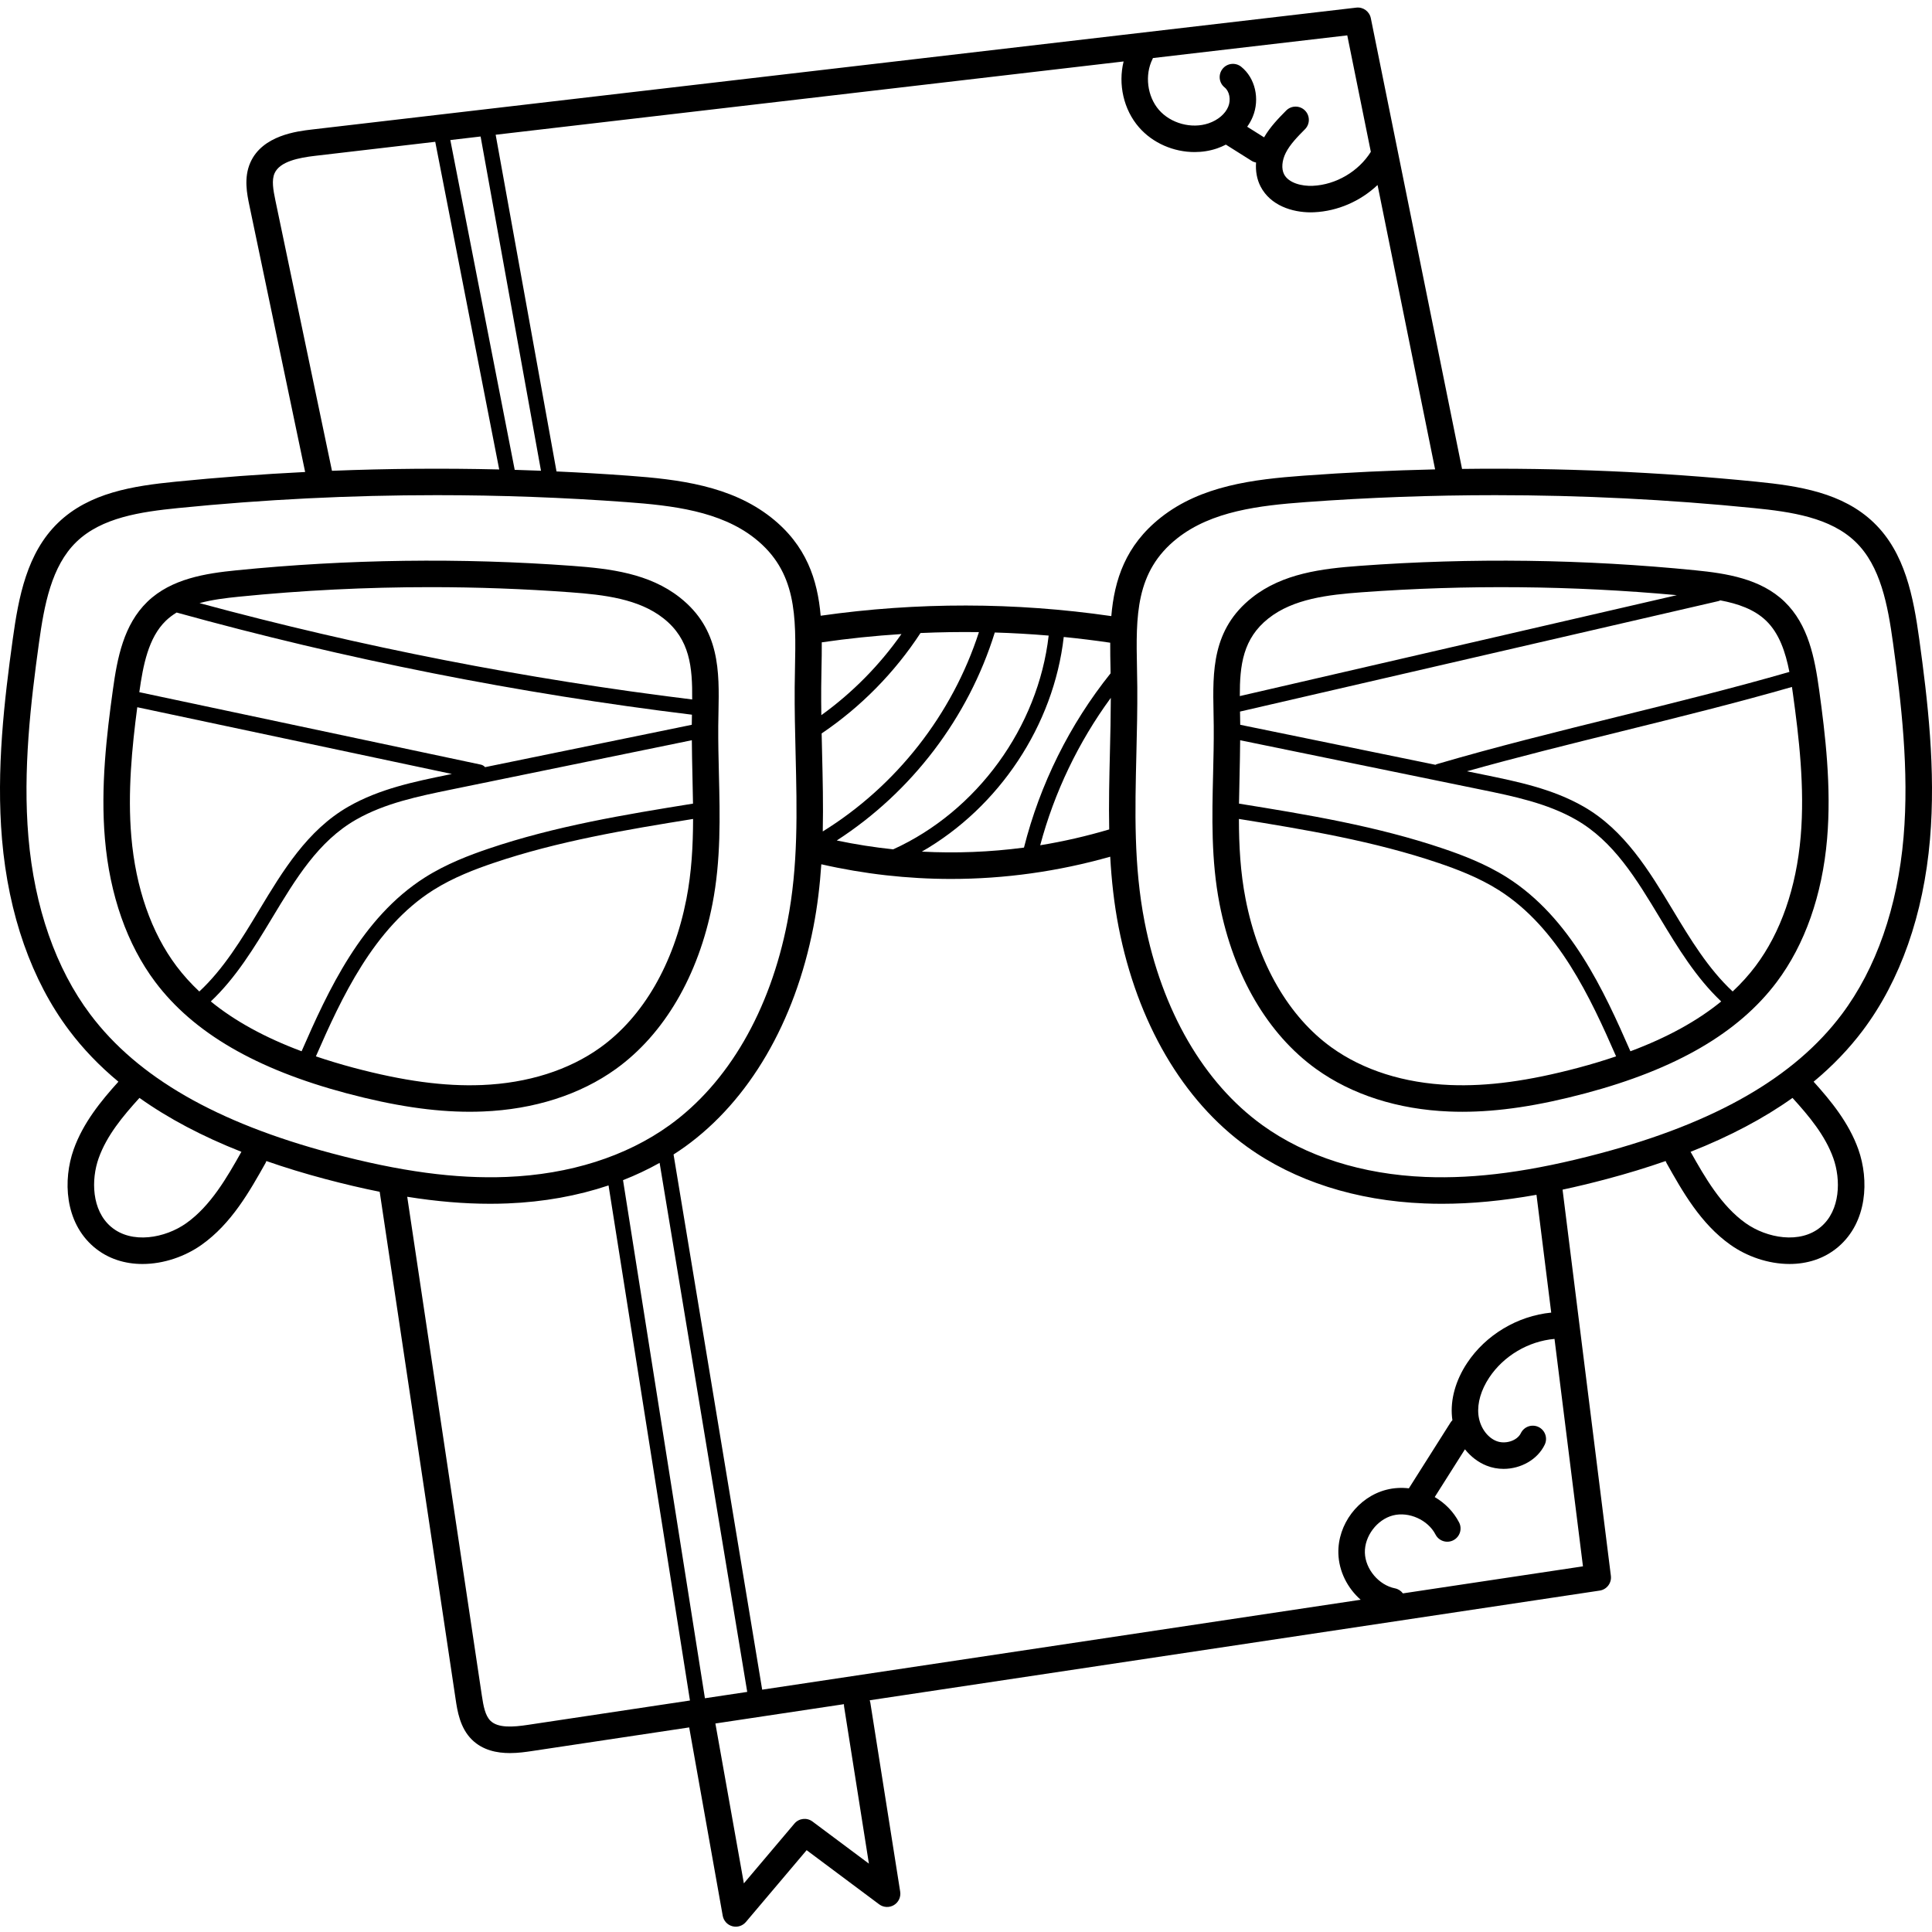 <svg height="511pt" viewBox="0 -1 511.999 511" width="511pt" xmlns="http://www.w3.org/2000/svg"><path d="m188.797 238.094c2.273-11.656 1.996-23.215 1.723-34.387-.102-4.195-.207-8.535-.176-12.812.012-1.211.035-2.418.059-3.621.215-10.816.438-22.004-10.223-30.418-8.117-6.41-18.523-7.66-28.484-8.395-29.578-2.176-59.531-1.777-89.035 1.18-8.086.809-17.242 2.188-23.59 8.316-6.32 6.109-7.992 14.91-9.164 23.406-1.637 11.859-3.281 25.668-2.102 39.434 1.277 14.906 5.891 28.031 13.344 37.945 10.121 13.461 26.703 23.109 50.699 29.492 12.48 3.316 22.957 4.895 32.625 4.895 1.176 0 2.336-.023 3.488-.07 13.586-.547 25.785-4.449 35.277-11.285 12.785-9.211 21.863-24.723 25.559-43.68zm-132.934 25.801c6.684-6.312 11.539-14.316 16.223-22.086 6.312-10.473 12.273-20.367 22.262-26.086 7.66-4.383 16.574-6.207 25.191-7.977l63.805-13.078c.027 3.105.082 6.195.156 9.207.062 2.562.121 5.086.152 7.594-18.023 2.898-36.598 5.969-54.234 11.957-4.824 1.637-11.094 3.98-16.805 7.605-16.832 10.676-25.676 30.039-32.688 46.066-9.719-3.633-17.703-8.016-24.062-13.203zm7.496-107.266c16.785-1.684 33.715-2.527 50.645-2.527 12.414 0 24.832.453 37.176 1.363 8.875.652 18.09 1.723 24.648 6.902 7.039 5.555 7.688 12.953 7.605 21.5-43.941-5.387-87.805-13.961-130.555-25.531 3.312-.906 6.922-1.352 10.48-1.707zm-19.41 6.379c.867-.836 1.828-1.555 2.859-2.18 44.656 12.355 90.57 21.457 136.562 27.074-.02.891-.035 1.781-.043 2.676l-54.781 11.227c-.277-.324-.652-.57-1.105-.668l-90.523-19.199c1-7.156 2.406-14.457 7.031-18.93zm2.812 91.516c-6.66-8.859-10.797-20.73-11.961-34.324-1.004-11.707.18-23.648 1.578-34.277l83.375 17.688-1.02.211c-8.93 1.828-18.16 3.723-26.379 8.426-10.895 6.234-17.41 17.043-23.707 27.492-4.609 7.652-9.391 15.539-15.824 21.516-2.258-2.121-4.281-4.359-6.062-6.73zm80.918 31.523c-9.918.395-20.734-1.062-34.031-4.598-3.484-.93-6.785-1.934-9.934-3 6.773-15.477 15.32-34.055 31.051-44.031 5.348-3.391 11.328-5.625 15.941-7.191 17.125-5.812 35.301-8.852 52.969-11.695-.02 7.129-.387 14.125-1.77 21.219-3.355 17.199-11.441 31.164-22.773 39.328-8.371 6.027-19.25 9.477-31.453 9.969zm0 0"/><path d="m493.68 271.555c9.93-13.207 16.078-30.711 17.785-50.621 1.582-18.457-.637-37.031-2.836-52.988-1.555-11.262-3.758-22.922-12.016-30.898-8.289-8.004-19.922-9.77-31.129-10.891-25.855-2.594-51.969-3.715-78.027-3.387 0-.004 0-.004 0-.004l-24.176-119.449c-.363-1.789-2.031-3.008-3.848-2.793l-276.75 32.297c-3.934.461-13.145 1.535-16.34 8.758-1.785 4.043-.887 8.34-.23 11.48l14.754 70.527c-11.484.574-22.945 1.426-34.355 2.57-11.203 1.121-22.836 2.887-31.125 10.891-8.258 7.977-10.465 19.637-12.016 30.898-2.203 15.953-4.418 34.523-2.836 52.988 1.707 19.91 7.855 37.414 17.785 50.621 3.691 4.91 8.039 9.441 13.059 13.609-4.625 5.117-9.34 10.891-11.844 17.906-2.902 8.141-2.387 19.293 5.305 25.863 3.734 3.191 8.301 4.539 12.918 4.539 5.629 0 11.328-2 15.691-5.102 7.898-5.605 12.691-14.141 16.926-21.672.09-.164.156-.336.219-.508 4.895 1.711 10.07 3.293 15.535 4.746 5.062 1.344 9.879 2.477 14.492 3.402l20.129 134.516c.449 3.004 1.129 7.539 4.305 10.668 2.883 2.84 6.672 3.562 10.078 3.562 2.23 0 4.293-.309 5.836-.539l41.672-6.262 8.887 49.914c.242 1.34 1.23 2.422 2.547 2.773.301.082.609.121.91.121 1.02 0 2.004-.445 2.684-1.246l16.094-19.027 19.223 14.352c1.145.855 2.695.93 3.918.191s1.875-2.145 1.652-3.555l-7.922-50.137c-.035-.203-.09-.391-.152-.578l193.453-29.066c1.883-.285 3.199-2.02 2.961-3.91l-12.805-102.34c3.785-.812 7.699-1.754 11.781-2.84 5.465-1.453 10.641-3.039 15.535-4.746.062.172.129.34.223.508 4.23 7.531 9.023 16.066 16.922 21.672 4.363 3.102 10.062 5.102 15.691 5.102 4.613 0 9.18-1.348 12.914-4.539 7.695-6.57 8.207-17.723 5.309-25.863-2.504-7.016-7.223-12.789-11.844-17.906 5.02-4.168 9.367-8.699 13.059-13.609zm-186.043-135.914c-9.395 7.418-12.312 16.566-13.129 26.133-25.559-3.703-51.457-3.738-77.023-.098-.832-9.531-3.758-18.645-13.121-26.035-10.695-8.441-24.539-10.102-37.801-11.074-6.348-.469-12.711-.836-19.082-1.129l-16.125-89.227 166.41-19.422c-1.488 6.016-.02 12.746 4.074 17.449 3.652 4.203 9.199 6.562 14.734 6.562 2.016 0 4.035-.312 5.957-.969.816-.277 1.59-.625 2.336-1.004l6.816 4.293c.375.234.777.383 1.184.461-.16 2.254.215 4.441 1.184 6.32 2.617 5.086 8.414 6.875 13.293 6.875.305 0 .602-.008.898-.023 6.281-.285 12.297-2.945 16.824-7.219l15.25 75.359c-11.652.266-23.289.816-34.883 1.668-13.262.977-27.105 2.637-37.797 11.078zm-89.777 62.348c-.039-1.691-.078-3.398-.117-5.117 10.352-6.992 19.375-16.156 26.195-26.613 5.16-.23 10.324-.309 15.488-.238-7.059 21.824-21.902 40.766-41.387 52.824.152-7.031-.012-14-.18-20.855zm-.199-9.961c-.035-2.461-.055-4.93-.035-7.387.012-1.641.043-3.273.074-4.898.051-2.336.094-4.68.078-7.02 7.02-1.016 14.062-1.742 21.113-2.191-5.797 8.262-13.039 15.598-21.23 21.496zm45.969-21.91c4.766.145 9.523.418 14.277.82-2.781 24.258-18.965 46.543-41.199 56.648-5.012-.527-10.004-1.309-14.957-2.348 19.836-12.809 34.867-32.52 41.879-55.121zm18.273 1.188c4.113.41 8.219.914 12.316 1.52-.016 2.305.031 4.613.078 6.91.008.402.008.805.016 1.207-10.828 13.508-18.719 29.395-22.949 46.18-8.973 1.184-18.031 1.539-27.066 1.066 20.43-11.73 34.945-33.434 37.605-56.883zm12.473 16.137c-.012 4.883-.121 9.781-.238 14.551-.16 6.684-.324 13.469-.188 20.316-6.023 1.781-12.129 3.191-18.285 4.191 3.746-14.02 10.133-27.352 18.711-39.059zm-157.973-60.43-17.062-87.398 8.023-.938 16.004 88.578c-2.316-.09-4.641-.176-6.965-.242zm226.883-84.277c-3.242 5.195-9.242 8.727-15.363 9.008-2.945.145-6.445-.754-7.625-3.051-.754-1.461-.582-3.641.445-5.684 1.145-2.273 3.156-4.305 5.102-6.273 1.363-1.379 1.348-3.605-.031-4.969-1.375-1.363-3.602-1.348-4.965.031-1.996 2.023-4.23 4.293-5.855 7.105l-4.477-2.816c.598-.832 1.098-1.723 1.48-2.66 1.93-4.699.641-10.266-3.062-13.23-1.512-1.215-3.723-.969-4.934.543-1.215 1.516-.973 3.723.543 4.934 1.285 1.031 1.707 3.266.957 5.086-.789 1.93-2.742 3.582-5.223 4.422-4.496 1.527-10.023.031-13.141-3.551-3.113-3.582-3.828-9.262-1.695-13.504.043-.078.062-.164.094-.242l51.504-6.012zm-290.301 12.887c-.598-2.859-1.027-5.375-.219-7.203 1.395-3.148 6.469-4.125 10.734-4.621l31.844-3.719 16.953 86.832c-14.766-.352-29.559-.234-44.32.355zm-23.602 271.027c-5.582 3.965-14.484 5.645-19.98.945-5.125-4.375-5.277-12.48-3.254-18.164 2.141-6.008 6.395-11.109 10.812-15.973 7.656 5.445 16.637 10.191 27.016 14.285-3.805 6.766-8.137 14.32-14.594 18.906zm-25.449-55.312c-9.137-12.152-14.809-28.406-16.402-47-1.52-17.746.645-35.852 2.793-51.434 1.387-10.043 3.293-20.383 9.938-26.805 6.672-6.441 16.973-7.957 26.949-8.957 22.715-2.277 45.629-3.418 68.531-3.418 16.805 0 33.602.617 50.305 1.844 12.176.895 24.828 2.375 33.965 9.586 11.18 8.828 10.945 20.699 10.668 34.445-.031 1.656-.066 3.32-.078 4.988-.043 5.91.098 11.84.238 17.57.371 15.328.723 29.805-2.176 44.664-4.59 23.539-15.688 42.676-31.246 53.883-11.508 8.289-26.43 13.027-43.156 13.699-13.531.539-28.25-1.445-46.328-6.254-30.555-8.125-51.488-20.164-64-36.812zm162.879 181.219-21.703-137.301c3.383-1.328 6.621-2.855 9.695-4.582l23.219 140.199zm-46.891 7.047c-3.984.602-7.949.883-9.945-1.082-1.391-1.371-1.859-3.848-2.285-6.703l-19.773-132.16c7.793 1.242 15.035 1.855 21.957 1.855 1.57 0 3.129-.031 4.668-.094 9.508-.383 18.496-2.008 26.727-4.77l21.574 136.504zm83.773-4.836 6.574 41.617-14.953-11.164c-1.488-1.109-3.582-.871-4.781.543l-13.402 15.848-7.547-42.367 34.07-5.121c-.004.211.004.426.039.645zm148.094-30.004c-.5-.664-1.227-1.16-2.105-1.336-4.277-.848-7.859-5.086-7.977-9.445-.125-4.359 3.215-8.789 7.438-9.879 4.223-1.09 9.285 1.188 11.281 5.062.887 1.727 3.008 2.406 4.727 1.516 1.727-.887 2.406-3.004 1.52-4.727-1.465-2.84-3.754-5.133-6.457-6.719l8.012-12.656c1.531 1.922 3.484 3.438 5.723 4.332 1.457.582 2.992.855 4.516.855 4.539 0 8.977-2.426 10.898-6.41.844-1.746.109-3.844-1.637-4.688-1.746-.84-3.844-.109-4.688 1.637-.973 2.016-4.125 3.027-6.488 2.082-2.531-1.008-4.449-3.836-4.766-7.031-.305-3.051.711-6.516 2.855-9.758 3.836-5.793 10.406-9.664 17.32-10.273l7.539 60.27zm39.301-74.41c-8.914.871-17.355 5.895-22.301 13.375-3.035 4.586-4.453 9.672-3.988 14.324.023.277.066.547.105.82-.184.184-.355.383-.5.613l-11.039 17.438c-1.977-.23-4.004-.125-5.969.379-7.465 1.918-12.926 9.172-12.715 16.875.133 4.746 2.414 9.195 5.91 12.27l-158.605 23.832-23.488-141.832c1.027-.66 2.039-1.336 3.023-2.043 17.016-12.254 29.102-32.938 34.035-58.238 1.082-5.555 1.727-11.105 2.098-16.625 11.328 2.586 22.863 3.887 34.391 3.887 14.203 0 28.391-1.984 42.172-5.895.344 6.18 1.008 12.402 2.223 18.637 4.934 25.297 17.02 45.98 34.035 58.234 12.625 9.098 28.871 14.289 46.977 15.016 1.543.062 3.098.094 4.668.094 7.832 0 16.07-.781 25.062-2.379zm12.977-42.203c-18.078 4.809-32.793 6.793-46.332 6.254-16.723-.672-31.645-5.41-43.152-13.699-15.562-11.207-26.66-30.344-31.25-53.883-2.895-14.859-2.543-29.336-2.176-44.66.141-5.734.281-11.66.238-17.574-.012-1.668-.047-3.336-.078-4.992-.273-13.746-.508-25.617 10.672-34.441 9.133-7.215 21.785-8.691 33.961-9.586 16.711-1.23 33.5-1.844 50.309-1.844 22.898 0 45.816 1.141 68.527 3.418 9.98.996 20.277 2.512 26.949 8.957 6.645 6.418 8.555 16.762 9.938 26.805 2.148 15.586 4.312 33.695 2.793 51.434-1.59 18.59-7.262 34.844-16.398 47-12.512 16.648-33.445 28.688-64 36.812zm61.785 1.281c2.023 5.684 1.871 13.789-3.254 18.164-5.5 4.695-14.398 3.02-19.98-.945-6.461-4.586-10.793-12.141-14.594-18.906 10.379-4.094 19.359-8.84 27.012-14.285 4.422 4.863 8.676 9.965 10.816 15.973zm0 0"/><path d="m482.094 181.363c-1.172-8.492-2.844-17.297-9.168-23.406-6.344-6.129-15.5-7.504-23.586-8.316-29.5-2.957-59.457-3.355-89.039-1.18-9.961.734-20.363 1.984-28.484 8.395-10.66 8.418-10.438 19.602-10.219 30.422.023 1.199.047 2.406.055 3.617.035 4.277-.07 8.617-.172 12.812-.27 11.176-.551 22.73 1.719 34.387 3.699 18.957 12.773 34.473 25.562 43.68 9.496 6.84 21.695 10.742 35.277 11.289 1.152.047 2.312.07 3.488.07 9.672 0 20.148-1.578 32.629-4.898 23.992-6.379 40.578-16.027 50.695-29.488 7.453-9.918 12.07-23.039 13.348-37.949 1.176-13.766-.469-27.574-2.105-39.434zm-7.887-4.797c-14.508 4.188-30.152 8.066-45.324 11.82-16.098 3.984-32.746 8.102-48.035 12.598-.16.047-.305.117-.445.195l-51.73-10.602c-.012-1.152-.031-2.301-.055-3.445 0-.02-.004-.039-.004-.059l126.762-29.27c.184-.043.348-.117.508-.203 4.68.879 9.023 2.371 12.164 5.406 3.469 3.348 5.125 8.285 6.16 13.559zm-42.133 100.531c-7.016-16.027-15.855-35.391-32.691-46.066-5.707-3.621-11.977-5.965-16.801-7.605-17.637-5.988-36.215-9.059-54.234-11.957.031-2.508.09-5.031.152-7.59.07-3.012.129-6.105.152-9.207l63.809 13.078c8.617 1.766 17.531 3.594 25.188 7.977 9.992 5.719 15.953 15.609 22.266 26.082 4.684 7.773 9.539 15.777 16.219 22.086-6.355 5.188-14.34 9.57-24.059 13.203zm-95.902-114.73c6.559-5.18 15.77-6.25 24.645-6.902 27.754-2.039 55.844-1.781 83.562.758l-115.816 26.746c-.023-8.168.816-15.242 7.609-20.602zm82.176 119.078c-13.297 3.539-24.109 4.996-34.027 4.598-12.207-.488-23.082-3.938-31.457-9.969-11.332-8.16-19.418-22.129-22.77-39.328-1.383-7.09-1.754-14.086-1.77-21.219 17.664 2.844 35.844 5.883 52.969 11.699 4.609 1.566 10.59 3.797 15.941 7.191 15.727 9.973 24.273 28.555 31.047 44.027-3.148 1.066-6.445 2.074-9.934 3zm58.852-61.246c-1.164 13.594-5.301 25.465-11.961 34.324-1.781 2.371-3.805 4.609-6.066 6.727-6.434-5.973-11.211-13.859-15.82-21.512-6.301-10.453-12.812-21.258-23.707-27.496-8.219-4.703-17.449-6.594-26.379-8.426l-4.508-.922c13.289-3.73 27.387-7.223 41.09-10.613 15.059-3.727 30.578-7.574 45.035-11.73.09.59.172 1.184.254 1.773 1.586 11.484 3.18 24.828 2.062 37.875zm0 0"/></svg>